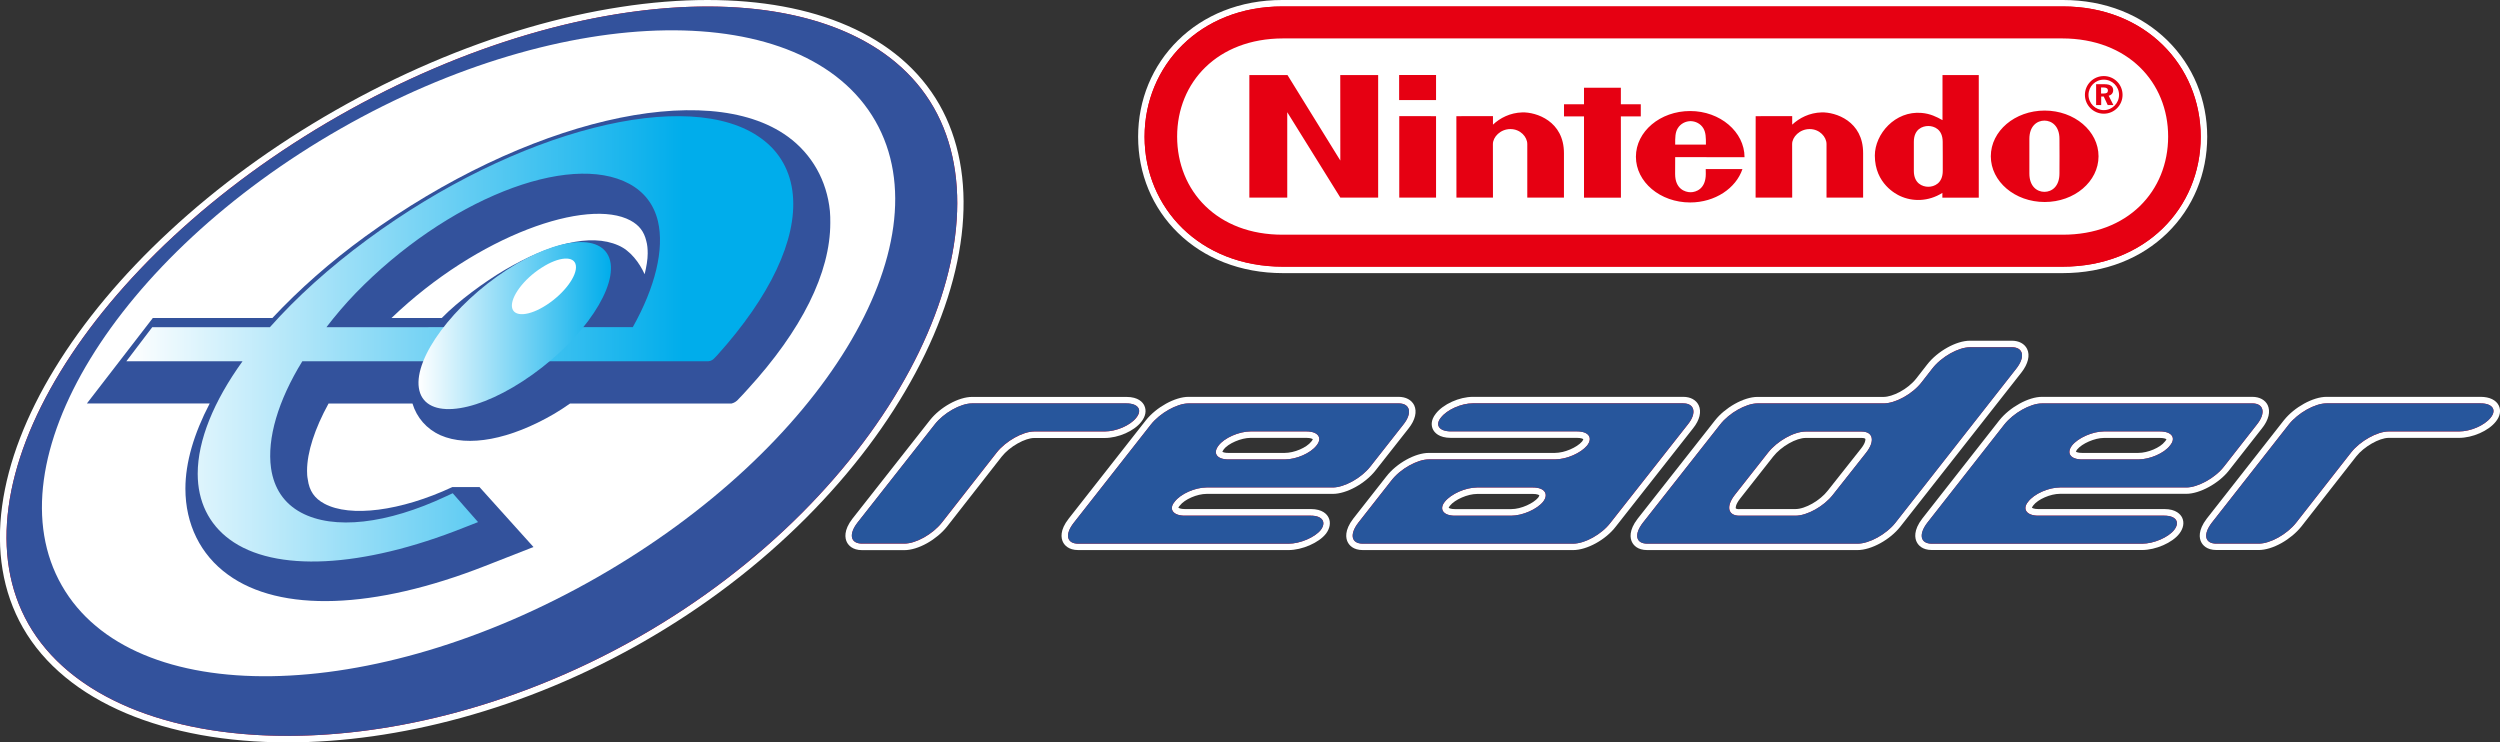 <?xml version="1.0" encoding="utf-8"?>
<!-- Generator: Adobe Illustrator 25.4.1, SVG Export Plug-In . SVG Version: 6.00 Build 0)  -->
<svg version="1.1" id="Layer_1" xmlns="http://www.w3.org/2000/svg" xmlns:xlink="http://www.w3.org/1999/xlink" x="0px" y="0px"
	 viewBox="0 0 3839 1139.9" style="enable-background:new 0 0 3839 1139.9;" xml:space="preserve">
<rect x="0" y="0" width="3839" height="1139.9" fill="#333333" stroke="none"/>
<style type="text/css">
	.st0{fill:#E60012;}
	.st1{fill:#FFFFFF;}
	.st2{fill:#33529C;}
	.st3{fill:url(#SVGID_1_);}
	.st4{fill:url(#SVGID_00000167396268123068449660000011300425297249380227_);}
	.st5{fill:#27569C;}
</style>
<g>
	<g>
		<g>
			<path class="st0" d="M441.4,1135c-92.2,0-177.3-15.3-245.9-44.4c-35-14.8-65.9-33.1-91.8-54.5c-26.7-22-48.3-47.3-64.2-75.2
				C9.3,908.2-1.1,846.4,8.3,777.3c9-66.3,36-136.6,80-208.8c43.9-72,102.8-142.5,174.8-209.3c74.5-69.2,160-131.5,254.2-185.3
				c96.3-54.9,195.6-97.5,295.1-126.5C908.6,19.2,1000.7,5,1086.2,5c168.8,0,293.7,56,351.9,157.6c59.7,104.6,46.3,253.4-36.8,408.2
				c-41.4,77.2-97.5,151.4-166.6,220.7c-73,73.2-157.4,137.3-250.6,190.6C811,1080.6,618.3,1135,441.4,1135
				C441.4,1135,441.4,1135,441.4,1135z"/>
			<path class="st1" d="M1086.2,10c160.3,0,288.3,51.5,347.6,155.1c120.7,211.4-68.3,593.4-452.2,812.7
				C799.7,1081.4,606.9,1130,441.4,1130c-183.9,0-334.1-60.1-397.6-171.5c-120.8-212,92.3-561.1,476-780.3
				C716,66.2,918.7,10,1086.2,10 M1086.2,0c-42.4,0-87.2,3.6-133.1,10.7C906.8,17.8,859,28.5,811,42.5
				c-99.9,29.2-199.5,71.9-296.1,127c-94.5,54-180.3,116.5-255.1,186c-72.4,67.2-131.5,138-175.7,210.4
				c-21.9,35.8-39.8,71.7-53.3,106.8c-13.7,35.5-22.9,70.5-27.5,104c-4.7,34.3-4.5,67.3,0.6,98.1c5.2,31.8,15.7,61.6,31.1,88.7
				c16.2,28.4,38.2,54.2,65.4,76.5c26.3,21.7,57.6,40.2,93,55.2c34.7,14.7,73.5,25.9,115.3,33.5c41.6,7.5,86.2,11.3,132.6,11.3
				c85.8,0,175.5-12.7,266.6-37.6c96-26.3,189.7-65.3,278.5-116c93.7-53.5,178.4-117.9,251.7-191.4c34.7-34.8,66.7-71.5,94.9-109
				c27.7-36.8,52.1-74.8,72.5-112.8c83.9-156.4,97.3-306.9,36.8-413c-15.2-26.5-35-50.2-59-70.6c-23.3-19.8-50.7-36.6-81.6-50
				C1241.4,13.3,1168.9,0,1086.2,0L1086.2,0z"/>
		</g>
		<g>
			<path class="st0" d="M1323.9,839.8c-12.5,0-17.3-6-19.1-9.6c-3.9-8-1-18.9,8.1-30.6l118.7-150.9c14.7-18.8,42.2-34.1,61.2-34.1
				h236.9c11.5,0,20,3.9,23.2,10.6c1.6,3.4,3.2,10.3-4,19.4c-10,13-33.1,23.1-52.7,23.1h-108.1c-15.8,0-40.9,14.2-53.7,30.4
				l-84.2,107.7c-15.2,19.2-42.2,34.1-61.5,34.1H1323.9z"/>
			<path class="st1" d="M1729.7,619.5c18,0,24.9,9.9,15.3,21.9c-9.2,11.9-30.9,21.2-48.7,21.2h-108.1c-17.4,0-43.7,14.7-57.6,32.3
				l-84.3,107.7c-14.2,17.9-39.8,32.2-57.6,32.2h-64.8c-17.9,0-21-14.2-7.1-32.2l118.7-150.9c13.5-17.3,39.4-32.2,57.3-32.2H1729.7
				 M1729.7,609.5h-236.9c-20.7,0-49.3,15.8-65.1,36.1L1309,796.5l0,0l0,0c-13.9,18-11.4,30.2-8.6,35.9c2.3,4.6,8.4,12.4,23.5,12.4
				h64.8c10.3,0,22.7-3.8,35-10.7c11.9-6.7,22.7-15.7,30.4-25.3l0,0l0,0l84.2-107.7c5.9-7.4,14.8-14.8,24.5-20.2
				c9.4-5.3,18.6-8.3,25.2-8.3h108.1c21.3,0,45.6-10.7,56.6-25c6.5-8.2,8.1-17.1,4.6-24.6C1755,617.9,1748.2,609.5,1729.7,609.5
				L1729.7,609.5z"/>
		</g>
		<g>
			<path class="st0" d="M1655.8,839.8c-12.6,0-17.4-6.1-19.2-9.7c-2.2-4.6-4.2-14.8,8.3-30.6l118.5-151c15-18.8,42.6-34.1,61.5-34.1
				h322.7c12.6,0,17.5,6.3,19.3,10c3.9,8.1,1,19.1-7.9,30.3l-51,64.8c-14.7,18.7-42.3,33.9-61.5,33.9h-193.8
				c-16.2,0-36.9,9.1-45.1,19.9l-0.1,0.1l-0.1,0.1c-2.7,3.2-3.7,6.1-2.8,8.1c1.1,2.3,5.5,5.1,14.4,5.1h193.7
				c11.3,0,19.4,3.6,22.7,10.3c1.7,3.3,3.5,10.3-3.4,19.6l-0.1,0.1c-10,12.7-33.9,23.1-53.5,23.1H1655.8z M1920.3,667.5
				c-15.8,0-37.3,9.4-45.1,19.7c-2.7,3.5-3.7,6.7-2.8,8.7c1.1,2.3,5.4,4.7,14.1,4.7h86.3c16.4,0,36.6-8.7,44.9-19.4
				c2.8-3.5,3.8-6.6,2.8-8.7c-1.1-2.3-5.5-5-14.2-5H1920.3z"/>
			<path class="st1" d="M2147.7,619.4c17.9,0,21.3,14.9,7.5,32.2l-51,64.9c-14,17.8-40.2,32-57.6,32h-193.8c-17.8,0-40,9.9-49,21.9
				c-9.6,11.3-2.5,21.4,15.4,21.4h193.7c17.8,0,24.2,9.9,15.3,21.9c-9,11.4-31.7,21.2-49.5,21.2h-322.7c-18,0-21.2-14.2-7-32.2
				l118.5-151c13.8-17.3,39.9-32.2,57.6-32.2H2147.7 M1886.5,705.5h86.3c17.9,0,39.6-9.5,48.8-21.3c9.6-11.7,2.5-21.7-15.3-21.7
				h-86.1c-17.4,0-40.2,9.9-49,21.7C1862,696.2,1868.7,705.5,1886.5,705.5 M2147.7,609.4H1825c-20.5,0-49.3,15.8-65.4,36l0,0l0,0
				l-118.5,151c-14.1,17.9-11.6,30.1-8.9,35.8c2.3,4.7,8.4,12.5,23.7,12.5h322.7c20.8,0,46.6-11.2,57.4-25l0.1-0.1l0.1-0.1
				c6.2-8.3,7.6-17.4,3.9-24.8c-2.4-4.9-9.2-13-27.2-13h-193.7c-5.9,0-8.8-1.4-9.7-2.1c0.2-0.5,0.6-1.5,1.9-2.9l0.2-0.2l0.2-0.2
				c7.3-9.6,26.5-17.9,41.1-17.9h193.8c20.9,0,49.6-15.7,65.4-35.8l51-64.8c10.1-12.7,13.2-25.7,8.5-35.6
				C2167.5,614.1,2158.9,609.4,2147.7,609.4L2147.7,609.4z M1877.1,693.8c0.2-0.6,0.6-1.7,2-3.5l0-0.1l0-0.1
				c6.9-9.1,26.8-17.7,41.1-17.7h86.1c6,0,8.8,1.4,9.6,2c-0.1,0.5-0.5,1.6-2,3.4l-0.1,0.1l-0.1,0.1c-7.4,9.5-26.2,17.5-41,17.5
				h-86.3C1881,695.6,1878.1,694.4,1877.1,693.8L1877.1,693.8z"/>
		</g>
		<g>
			<path class="st0" d="M2092.8,839.8c-12.4,0-17.2-6-18.9-9.5c-3.9-8-1.1-18.9,8-30.7l51.1-65c14.6-18.8,42-34.1,61.1-34.1h193.6
				c16.2,0,36.7-8.7,45.8-19.4c2.6-3.4,3.6-6.6,2.5-8.7c-1.2-2.4-5.5-4.9-14.1-4.9h-193.7c-11.7,0-20.2-3.8-23.3-10.5
				c-1.5-3.2-3.1-10,4-18.8c10.2-13.3,33.4-23.8,53-23.8h323.1c12.3,0,17.1,6.2,18.9,10c3.9,8.2,1,19.2-8,30.4l-118.7,151
				c-14.6,19.1-41.7,34.1-61.6,34.1H2092.8z M2268.3,753.6c-16,0-37,9.2-45.8,20c-2.6,3.3-3.5,6.3-2.5,8.4c1.1,2.4,5.5,4.9,14.2,4.9
				h86.3c15.8,0,36.5-8.9,45.3-19.5c1.6-2.1,3.9-5.9,2.5-8.9c-1.2-2.4-5.5-5-14.1-5H2268.3z"/>
			<path class="st1" d="M2584.9,619.4c17.4,0,21,14.9,7.1,32.2l-118.8,151c-13.7,18-39.7,32.2-57.7,32.2h-322.7
				c-17.8,0-20.8-14.2-7-32.2l51-65c13.8-17.8,39.7-32.2,57.2-32.2h193.6c17.9,0,39.7-9.5,49.6-21.3c9.1-11.7,2.5-21.7-15.4-21.7
				h-193.7c-17.6,0-25.1-9.3-15.4-21.2c9.1-11.9,31-21.9,49-21.9H2584.9 M2234.1,791.9h86.3c17.7,0,39.8-9.9,49.2-21.4
				c9.1-11.8,2.3-21.9-15.5-21.9h-85.9c-17.9,0-40,9.9-49.6,21.9C2209.6,781.8,2216.1,791.9,2234.1,791.9 M2584.9,609.4h-323.1
				c-20.9,0-45.8,11.3-56.9,25.7c-8.7,10.9-6.6,19.7-4.6,24c2.4,5,9.1,13.3,27.8,13.3h193.7c6,0,8.8,1.4,9.5,2
				c-0.1,0.5-0.4,1.6-1.8,3.5c-8.2,9.5-27.3,17.6-41.9,17.6H2194c-20.8,0-49.3,15.8-65,36l-51,65l0,0l0,0
				c-13.9,18.1-11.3,30.3-8.5,35.9c2.3,4.6,8.3,12.3,23.4,12.3h322.7c21.3,0,50.1-15.8,65.6-36.1l118.7-150.9
				c10.2-12.7,13.3-25.7,8.5-35.6C2604.4,614.1,2595.9,609.4,2584.9,609.4L2584.9,609.4z M2226.4,776.7c7.8-9.7,27.4-18.2,41.9-18.2
				h85.9c6.2,0,8.9,1.5,9.6,2.1c-0.1,0.5-0.4,1.8-1.8,3.6c-7,8.4-25.7,17.6-41.5,17.6h-86.3c-6,0-8.8-1.4-9.6-2
				C2224.7,779.4,2225.1,778.4,2226.4,776.7L2226.4,776.7z"/>
		</g>
		<g>
			<path class="st0" d="M2529.7,839.8c-12.4,0-17.2-6-19-9.5c-3.9-7.9-1-18.8,8.2-30.7l118.8-151c14.7-18.8,42.1-34.1,61.1-34.1
				h193.7c16.8,0,41.1-13.6,54.2-30.3l16.6-21.3c14.7-19.1,42.4-34.6,61.6-34.6h64.4c12.4,0,17.2,6.1,19,9.8c3.9,8.1,1,19.4-8.1,31
				l-185.6,236.7c-14.7,18.9-42.6,34.2-62.1,34.2H2529.7z M2772.7,667.6c-16.1,0-40.7,13.9-53.7,30.4l-50.9,64.7
				c-7.7,9.8-8.7,16.8-7.1,20.1c1.7,3.5,7,4.1,9.9,4.1h86.1c16.3,0,40.9-13.9,53.7-30.3l51.2-64.7c7.6-9.7,8.6-16.8,6.9-20.2
				c-1.7-3.4-6.3-4.1-10-4.1H2772.7z"/>
			<path class="st1" d="M3089.3,533.1c17.8,0,21,14.8,7,32.7l-185.6,236.7c-14.1,18.1-40.4,32.3-58.2,32.3h-322.7
				c-18,0-20.8-14.2-6.9-32.2l118.8-151c13.5-17.3,39.5-32.2,57.2-32.2h193.7c18,0,44-14.2,58.1-32.2l16.6-21.3
				c13.8-17.9,40-32.7,57.7-32.7H3089.3 M2671,791.9h86.1c18,0,43.8-14.4,57.6-32.2l51.1-64.7c13.8-17.6,10.8-32.3-7-32.3h-86.1
				c-18,0-43.8,14.7-57.6,32.3l-50.9,64.7C2650.2,777.5,2653.2,791.9,2671,791.9 M3089.3,523.2h-64.4c-20.9,0-49.7,16.1-65.6,36.6
				l-16.6,21.3c-13.3,17-36.7,28.4-50.3,28.4h-193.7c-10.2,0-22.7,3.9-35.1,10.9c-12,6.8-22.6,15.7-30,25.1l-118.8,151l0,0l0,0
				c-14,18.1-11.5,30.3-8.7,35.9c2.3,4.6,8.3,12.3,23.5,12.3h322.7c21.2,0,50.2-15.9,66-36.2L3104.1,572
				c10.3-13.2,13.5-26.4,8.7-36.2C3108.8,527.8,3100.3,523.2,3089.3,523.2L3089.3,523.2z M2671,781.9c-3.7,0-5.3-0.9-5.5-1.2
				c-0.4-0.9-0.5-5.9,6.5-14.9l50.9-64.7c5.9-7.5,14.7-14.9,24.3-20.3c9.3-5.3,18.6-8.3,25.5-8.3h86.1c3.7,0,5.3,0.9,5.5,1.3
				c0.7,1.4,0,6.8-6.4,14.9l-51.1,64.6l0,0l0,0c-11.9,15.4-34.7,28.4-49.7,28.4H2671L2671,781.9z"/>
		</g>
		<g>
			<path class="st0" d="M2966.5,839.8c-12.3,0-17.1-6-18.9-9.6c-2.3-4.6-4.3-14.7,8-30.7L3074,648.5c15-18.8,42.6-34.1,61.5-34.1
				h323.1c12.4,0,17.3,6.2,19.1,9.9c3.9,8.1,1,19.2-8,30.4l-50.8,64.8c-14.5,18.7-42.1,33.9-61.5,33.9h-194
				c-16.2,0-36.9,9.1-45.1,19.9l-0.1,0.2c-1.6,1.9-4,5.4-2.7,8.2c1.1,2.3,5.5,5.1,14.3,5.1h193.7c11.5,0,19.7,3.7,22.9,10.4
				c1.6,3.4,3.3,10.3-3.9,19.5c-9.7,12.7-33.6,23.1-53.2,23.1H2966.5z M3185.6,687.3c-2.5,3.5-3.4,6.6-2.4,8.6
				c1.1,2.3,5.5,4.7,14.1,4.7h86.2c16.4,0,36.9-8.8,44.8-19.3l0.1-0.1l0.1-0.1c2.8-3.4,3.9-6.5,3-8.5c-1.1-2.3-5.5-5-14.4-5h-86.3
				C3215.1,667.5,3194.1,676.7,3185.6,687.3z"/>
			<path class="st1" d="M3458.7,619.4c17.8,0,21,14.9,7.2,32.2l-50.8,64.9c-13.8,17.8-40.4,32-57.6,32h-194c-18,0-40,9.9-49,21.9
				c-9.5,11.3-2.3,21.4,15.4,21.4h193.7c17.9,0,24.5,9.9,15.1,21.9c-8.8,11.4-31.3,21.2-49.2,21.2h-322.8c-17.7,0-20.8-14.2-7-32.2
				l118.4-151c13.8-17.3,39.7-32.2,57.6-32.2H3458.7 M3197.3,705.5h86.2c17.8,0,39.8-9.5,48.7-21.3c9.9-11.7,2.8-21.7-15.2-21.7
				h-86.3c-17.2,0-39.7,9.9-49,21.7C3172.8,696.2,3179.6,705.5,3197.3,705.5 M3458.7,609.4h-323.1c-20.5,0-49.3,15.8-65.4,36l0,0
				l0,0l-118.4,151l0,0l0,0c-13.9,18.1-11.3,30.3-8.5,35.9c2.3,4.6,8.3,12.3,23.3,12.3h322.8c20.9,0,46.5-11.2,57.1-25
				c6.4-8.2,8-17.3,4.4-24.7c-2.4-4.9-9.2-13.2-27.4-13.2h-193.7c-5.9,0-8.8-1.4-9.6-2.1c0.1-0.5,0.6-1.5,1.8-3l0.1-0.2l0.1-0.2
				c7.3-9.6,26.5-17.9,41.1-17.9h194c20.7,0,50.1-16.1,65.5-35.9l50.8-64.8c10.2-12.8,13.3-25.8,8.6-35.6
				C3478.3,614.1,3469.7,609.4,3458.7,609.4L3458.7,609.4z M3189.6,690.3c7.6-9.3,27.1-17.8,41.2-17.8h86.3c5.9,0,8.8,1.3,9.7,2
				c-0.2,0.5-0.7,1.7-2.1,3.3l-0.2,0.2l-0.2,0.2c-7,9.2-26.1,17.3-40.8,17.3h-86.2c-5.8,0-8.6-1.2-9.5-1.9
				C3187.9,693.2,3188.3,692.1,3189.6,690.3L3189.6,690.3z"/>
		</g>
		<g>
			<path class="st0" d="M3403.5,839.8c-12.4,0-17.2-6-19-9.5c-3.9-7.9-1-18.8,8.1-30.7L3511,648.5c15-18.8,42.6-34.1,61.5-34.1
				h236.8c11.6,0,20.1,3.9,23.3,10.7c1.6,3.4,3.2,10.3-4.1,19.3c-10.3,13.2-33.1,23.1-52.8,23.1h-107.9c-15.9,0-41,14.2-53.7,30.4
				l-84.3,107.7c-15.2,19.2-42.2,34.1-61.5,34.1H3403.5z"/>
			<path class="st1" d="M3809.3,619.4c17.9,0,25.1,9.9,15.4,21.9c-9.5,12-30.9,21.3-48.9,21.3h-107.9c-17.4,0-43.8,14.7-57.6,32.3
				L3526,802.6c-14.2,17.9-39.8,32.2-57.6,32.2h-64.9c-18,0-20.8-14.2-7-32.2l118.4-151c13.8-17.3,39.8-32.2,57.6-32.2H3809.3
				 M3809.3,609.4h-236.8c-20.5,0-49.3,15.8-65.4,36l0,0l0,0l-118.4,151l0,0l0,0c-13.9,18.2-11.4,30.3-8.6,35.9
				c2.3,4.6,8.3,12.3,23.5,12.3h64.9c10.3,0,22.7-3.8,35-10.7c11.9-6.7,22.7-15.7,30.4-25.3l0,0l0,0l84.3-107.7
				c11.7-14.9,35.4-28.5,49.8-28.5h107.9c21.1,0,45.5-10.8,56.7-25c6.5-8.1,8.2-17,4.6-24.5C3833.1,614.3,3822.9,609.4,3809.3,609.4
				L3809.3,609.4z"/>
		</g>
		<g>
			<path class="st0" d="M1969.8,414.4c-61.6,0-117.5-21.4-157.3-60.2c-38.6-37.6-59.9-88.9-59.9-144.3c0-55.3,21.2-106.6,59.7-144.5
				C1852.1,26.5,1907.7,5,1968.9,5h1199.2c61.2,0,116.8,21.5,156.5,60.6c38.5,37.9,59.7,89.2,59.7,144.5
				c0,55.4-21.2,106.6-59.8,144.3c-39.8,38.8-95.6,60.1-157.2,60.2H1969.8z"/>
			<path class="st1" d="M3168.1,9.9c126.4,0,211.3,91,211.3,200.1c0,109.3-84.9,199.4-212.1,199.5H1969.8
				c-127.2-0.1-212.2-90.1-212.2-199.5c0-109.1,84.9-200.1,211.3-200.1c0.2,0,0.4,0,0.6,0h1198C3167.7,9.9,3167.9,9.9,3168.1,9.9
				 M3168.1,0L3168.1,0l-0.6,0H1969.5l-0.6,0c-32,0-62.3,5.6-90,16.6c-26.6,10.6-50.1,25.8-70,45.4c-39.5,38.8-61.2,91.4-61.2,148
				c0,56.8,21.8,109.3,61.4,147.8c19.9,19.4,43.6,34.6,70.3,45.1c27.8,10.9,58.3,16.5,90.5,16.5h1197.5c32.2,0,62.6-5.6,90.5-16.5
				c26.7-10.5,50.3-25.7,70.2-45.1c39.6-38.6,61.3-91.1,61.3-147.8c0-56.7-21.7-109.2-61.2-148c-19.9-19.5-43.4-34.8-70-45.4
				C3230.4,5.6,3200.1,0,3168.1,0L3168.1,0z"/>
		</g>
	</g>
	<path class="st1" d="M3171.8,377.8H1952.5c-93.7,0-169.7-76-169.7-169.7v0c0-93.7,76-169.7,169.7-169.7h1219.3
		c93.7,0,169.7,76,169.7,169.7v0C3341.5,301.8,3265.5,377.8,3171.8,377.8z"/>
	<g>
		<g>
			<path class="st2" d="M981.6,977.7c-383.9,218.9-817.1,192.4-937.8-19.2c-120.8-212,92.3-561.1,476-780.3
				c384-219.1,792.8-224.9,914-13.1C1554.5,376.4,1365.5,758.5,981.6,977.7"/>
			<path class="st1" d="M916.2,887c-344.9,197.1-712.7,202.5-821.3,12.1C-14,708.8,177.9,394.9,522.7,197.8
				C867.6,0.9,1235.4-4.5,1344.3,186C1452.9,376.2,1261.3,690.1,916.2,887"/>
			<path class="st2" d="M989.9,421.1c-7.9-17.4-21.7-36.3-40.4-44.3c-42.7-19-106.1-2.2-174.4,37.7c-30.6,18-71.5,47.9-96.7,73.8
				c-28.8,0-54.4,0-77.2,0c133.3-127.8,301.4-185.1,367-149.7c13.3,7.2,20.8,17,24.2,31.3c1.7,5.9,2.2,12.4,2.2,19.2
				C994.6,398.7,992.7,409.6,989.9,421.1 M1274.4,324L1274.4,324c-4.7-46.6-27.4-87.1-64.6-114.2
				c-124.8-90.7-403.4-24.9-648.6,153.1c-54.4,39.5-101.9,81.7-142.9,125.4c-27.8,0-183.6,0-183.6,0L133.4,619.6c0,0,93.3,0,188.6,0
				c-24.2,46.3-37.3,90.5-37.3,130.7c0,54.6,23.1,101.6,65.3,132.1c80.2,58.5,224.2,53.7,394.9-13.3l74.3-29.1l-82.9-92.1h-41.6
				c-79.7,37.2-157,46.8-196.5,25.6c-15.1-8-23.3-19.6-25.6-37.5c-0.9-4.3-1.1-8.6-1.1-13.1c0-28.5,11.9-64.8,33-103.2
				c10.8,0,61.4,0,128.9,0c6.6,21.6,21.6,39.1,43.1,48.7c42.6,18.6,106.3,6.8,174.6-33c7.9-4.8,16.1-9.9,24.2-15.7
				c131.8,0,247.9,0,247.9,0s5-1.1,8.7-4.6c4.5-4.3,15.8-16.9,15.8-16.9c83.6-91.2,127.3-179.3,127.3-255.9
				C1275.1,336.2,1274.9,330.1,1274.4,324"/>
			
				<linearGradient id="SVGID_1_" gradientUnits="userSpaceOnUse" x1="193.959" y1="12568.536" x2="1218.168" y2="12568.536" gradientTransform="matrix(1 0 0 -1 0 13088.863)">
				<stop  offset="0" style="stop-color:#FFFFFF"/>
				<stop  offset="0.835" style="stop-color:#00ADEB"/>
			</linearGradient>
			<path class="st3" d="M546.2,450.1C684.9,307.3,873.3,232,966.4,282.3c22.8,12.4,37.7,31.6,43.9,57.3
				c10.1,42.9-4.1,101.4-38.6,162.8H501.3C514.8,484.8,529.7,467.2,546.2,450.1 M1217.5,299.4c-3.2-35.9-19.9-66-48.1-86.5
				C1059,131.2,792.7,199.2,563.9,368c-58.7,43.3-108.8,88.7-149.4,134.4H233.8L194,554.8h178.4c-44.3,61.5-68.8,121.3-68.8,172.8
				c0,42.2,17.1,77.2,49,100.7c68.8,51,203.4,44.3,360.1-18.2l21.4-8.4l-38.9-44.3l-9.9,4.6c-91.4,43-172.9,52-223,25.1
				c-26-14-41.6-37-46.1-68.2c-6.4-45.9,11.1-104.1,48-164.1h622.6c0,0,5.9,0.2,10.3-4.9c4.6-4.8,4.6-4.8,4.6-4.8
				C1182.6,455.2,1223.9,368.1,1217.5,299.4"/>
			
				<linearGradient id="SVGID_00000093175930109011318500000006000555196245307832_" gradientUnits="userSpaceOnUse" x1="642.657" y1="12588.897" x2="938.19" y2="12588.897" gradientTransform="matrix(1 0 0 -1 0 13088.863)">
				<stop  offset="0" style="stop-color:#FFFFFF"/>
				<stop  offset="1" style="stop-color:#00ADEB"/>
			</linearGradient>
			<path style="fill:url(#SVGID_00000093175930109011318500000006000555196245307832_);" d="M937.7,404.4
				c6.7,47.1-53.4,128-134.8,180.9c-81.1,52.8-152.6,57.6-159.7,10.4c-7.1-47,53.3-128,134.6-181C859,361.8,930.5,357,937.7,404.4"
				/>
			<path class="st1" d="M884.3,407.8c2.3,15.6-17.7,42.7-44.8,60.3c-27,17.7-51,19.2-53.3,3.6c-2.2-15.7,17.8-42.9,45-60.3
				C858.3,393.7,882.2,392.2,884.3,407.8"/>
			<path class="st5" d="M1696.2,662.5h-108.1c-17.4,0-43.7,14.7-57.6,32.3l-84.3,107.7c-14.2,17.9-39.8,32.2-57.6,32.2h-64.8
				c-17.9,0-21-14.2-7.1-32.2l118.7-150.9c13.5-17.3,39.4-32.2,57.3-32.2h236.9c18,0,24.9,9.9,15.3,21.9
				C1735.8,653.3,1714,662.5,1696.2,662.5"/>
			<path class="st5" d="M2006.3,662.5h-86.1c-17.4,0-40.2,9.9-49,21.7c-9.3,11.9-2.5,21.3,15.3,21.3h86.3c17.9,0,39.6-9.5,48.8-21.3
				C2031.2,672.5,2024.1,662.5,2006.3,662.5 M1978.6,834.9h-322.7c-18,0-21.2-14.2-7-32.2l118.5-151c13.8-17.3,39.9-32.2,57.6-32.2
				h322.7c17.9,0,21.3,14.9,7.5,32.2l-51,64.9c-14,17.8-40.2,32-57.6,32h-193.8c-17.8,0-40,9.9-49,21.9
				c-9.6,11.3-2.5,21.4,15.4,21.4h193.7c17.8,0,24.2,9.9,15.3,21.9C2019.2,825.1,1996.4,834.9,1978.6,834.9"/>
			<path class="st5" d="M2354.1,748.6h-85.9c-17.9,0-40,9.9-49.6,21.9c-9.1,11.3-2.5,21.4,15.5,21.4h86.3c17.7,0,39.8-9.9,49.2-21.4
				C2378.7,758.6,2371.9,748.6,2354.1,748.6 M2415.5,834.9h-322.7c-17.8,0-20.8-14.2-7-32.2l51-65c13.8-17.8,39.7-32.2,57.2-32.2
				h193.6c17.9,0,39.7-9.5,49.6-21.3c9.1-11.7,2.5-21.7-15.4-21.7h-193.7c-17.6,0-25.1-9.3-15.4-21.2c9.1-11.9,31-21.9,49-21.9
				h323.1c17.4,0,21,14.9,7.1,32.2l-118.8,151C2459.5,820.6,2433.5,834.9,2415.5,834.9"/>
			<path class="st5" d="M2865.7,695c13.8-17.6,10.8-32.3-7-32.3h-86.1c-18,0-43.8,14.7-57.6,32.3l-50.9,64.7
				c-14,17.8-10.9,32.2,6.8,32.2h86.1c18,0,43.8-14.4,57.6-32.2L2865.7,695 M2852.4,834.9h-322.7c-18,0-20.8-14.2-6.9-32.2
				l118.8-151c13.5-17.3,39.5-32.2,57.2-32.2h193.7c18,0,44-14.2,58.1-32.2l16.6-21.3c13.8-17.9,40-32.7,57.7-32.7h64.4
				c17.8,0,21,14.8,7,32.7l-185.6,236.7C2896.5,820.6,2870.2,834.9,2852.4,834.9"/>
			<path class="st5" d="M3317,662.5h-86.3c-17.2,0-39.7,9.9-49,21.7c-8.9,11.9-2.1,21.3,15.6,21.3h86.2c17.8,0,39.8-9.5,48.7-21.3
				C3342.2,672.5,3335,662.5,3317,662.5 M3289.3,834.9h-322.8c-17.7,0-20.8-14.2-7-32.2l118.4-151c13.8-17.3,39.7-32.2,57.6-32.2
				h323.1c17.8,0,21,14.9,7.2,32.2l-50.8,64.9c-13.8,17.8-40.4,32-57.6,32h-194c-18,0-40,9.9-49,21.9c-9.5,11.3-2.3,21.4,15.4,21.4
				h193.7c17.9,0,24.5,9.9,15.1,21.9C3329.8,825.1,3307.2,834.9,3289.3,834.9"/>
			<path class="st5" d="M3775.8,662.5h-107.9c-17.4,0-43.8,14.7-57.6,32.3L3526,802.6c-14.2,17.9-39.8,32.2-57.6,32.2h-64.9
				c-18,0-20.8-14.2-7-32.2l118.4-151c13.8-17.3,39.8-32.2,57.6-32.2h236.8c17.9,0,25.1,9.9,15.4,21.9
				C3815.3,653.3,3793.8,662.5,3775.8,662.5"/>
		</g>
		<g>
			<path class="st0" d="M2058.2,246.5l-81.1-131.2h-58.6v188.1h58.2V172.3l81.5,131.1h58.1V115.3h-58.2L2058.2,246.5z M2519.6,178.7
				v-18.6H2489v-25.4h-56.6v25.4h-30.7v18.6h30.7v124.8h56.7l-0.1-124.8L2519.6,178.7L2519.6,178.7z M2148.7,303.4h56.5v-125
				l-56.5-0.1V303.4z M2148.5,153.7h56.7v-38.5h-56.7V153.7z M3139.8,169.8c-45.7,0-82.7,31.4-82.7,70.2s37,70.2,82.7,70.2
				c45.7,0,82.7-31.4,82.7-70.2S3185.5,169.8,3139.8,169.8 M3162.5,266.4c0,19.9-11.7,28.2-23.1,28.2c-11.3,0-23.1-8.3-23.1-28.2
				v-27c0,0,0-18.5,0-26.1c0-19.8,11.8-28.1,23.1-28.1c11.2,0,23.1,8.3,23.1,28.1c0,7.6,0,21.6,0.1,26.6
				C3162.6,240.2,3162.5,258.9,3162.5,266.4 M2982.9,184.5c-9.1-5.1-18.6-9.9-32-11.1c-40.8-3.6-71.9,32.4-71.9,65.5
				c0,43.5,33.5,59.6,38.6,62c19.1,8.9,43.5,8.9,65.1-4.7c0,1.2,0,7.3,0,7.3h55.9V115.3h-55.7L2982.9,184.5L2982.9,184.5z
				 M2983.3,240.2v22.2c0,19.3-13.3,24.4-22.2,24.4c-9,0-22.2-5.1-22.2-24.4v-22.3v-22.3c0-19.4,13.2-24.3,22.2-24.3
				c8.8,0,22.1,4.9,22.1,24.3C2983.3,224.5,2983.3,240.2,2983.3,240.2 M2337.7,172.6c-18.7,0.5-34.3,8.6-45.1,18.8
				c-0.1-3.1,0-13.1,0-13.1l-56.2,0.1l0.1,125h56.1c0,0-0.1-76.8-0.1-82.2c0-10.8,11.5-23,26.9-23c15.4,0,25.9,12.1,25.9,23v82.2
				h56.3c0,0-0.1-59.2,0-68C2401.7,185.8,2358.8,172,2337.7,172.6 M2797.3,172.6c-18.7,0.5-34.3,8.6-45.2,18.8
				c-0.1-3.1,0-13.1,0-13.1l-56.1,0.1l-0.1,125h56.2c0,0-0.1-76.8-0.1-82.2c0-10.8,11.5-23,26.9-23c15.4,0,25.9,12.1,25.9,23v82.2
				h56.2c0,0-0.1-59.2,0-68C2861.3,185.8,2818.4,172,2797.3,172.6 M2678.9,241.4c0-38.8-37.4-70.9-83.5-70.9
				c-46,0-83.3,31.4-83.3,70.2s37.3,70.2,83.3,70.2c38.2,0,70.4-21.8,80.3-51.3h-56.4c0,0,0.1,0.6,0.1,7.6c0,22.9-15,28-23.4,28
				c-8.4,0-23.7-5.1-23.7-28c0-6.9,0.1-25.9,0.1-25.9L2678.9,241.4 M2576.1,197.4c4.5-7.7,12.5-11.3,19.9-11.4
				c7.4,0.1,15.5,3.7,19.9,11.4c3.5,6.3,3.8,13.6,3.7,24.6h-47.2C2572.3,211,2572.5,203.6,2576.1,197.4 M3245,138.6
				c0-6.2-4.5-9.3-13.6-9.3h-12.6v32h7.8v-13.1h3.9l6.1,13.1h8.7l-7.2-14.3C3242.4,145.9,3245,142.8,3245,138.6 M3230.3,143.6h-3.9
				v-9.3h3.4c4.7,0,7.1,1.4,7.1,4.8C3236.9,142.3,3234.8,143.6,3230.3,143.6 M3230.6,116.8c-16,0-29,12.9-29,28.9s13,28.9,29,28.9
				c15.9,0,28.8-12.9,28.8-28.9S3246.6,116.8,3230.6,116.8 M3230.6,169.1c-12.9,0-23.5-10.4-23.5-23.4c0-12.9,10.4-23.4,23.5-23.4
				c12.9,0,23.4,10.5,23.4,23.4C3254,158.6,3243.5,169.1,3230.6,169.1 M3167.5,9.9h-1198c-126.7-0.3-211.9,90.8-211.9,200.1
				c0,109.3,85,199.4,212.2,199.5h1197.5c127.2-0.1,212.1-90.1,212.1-199.5C3379.4,100.8,3294.2,9.7,3167.5,9.9 M3166.9,360.4
				H1970.1c-101.1,0.4-162.5-67.4-162.5-150.7S1869.4,59.2,1970.1,59h1196.8c100.7,0.2,162.5,67.4,162.5,150.7
				S3267.9,360.8,3166.9,360.4"/>
		</g>
	</g>
</g>
</svg>

